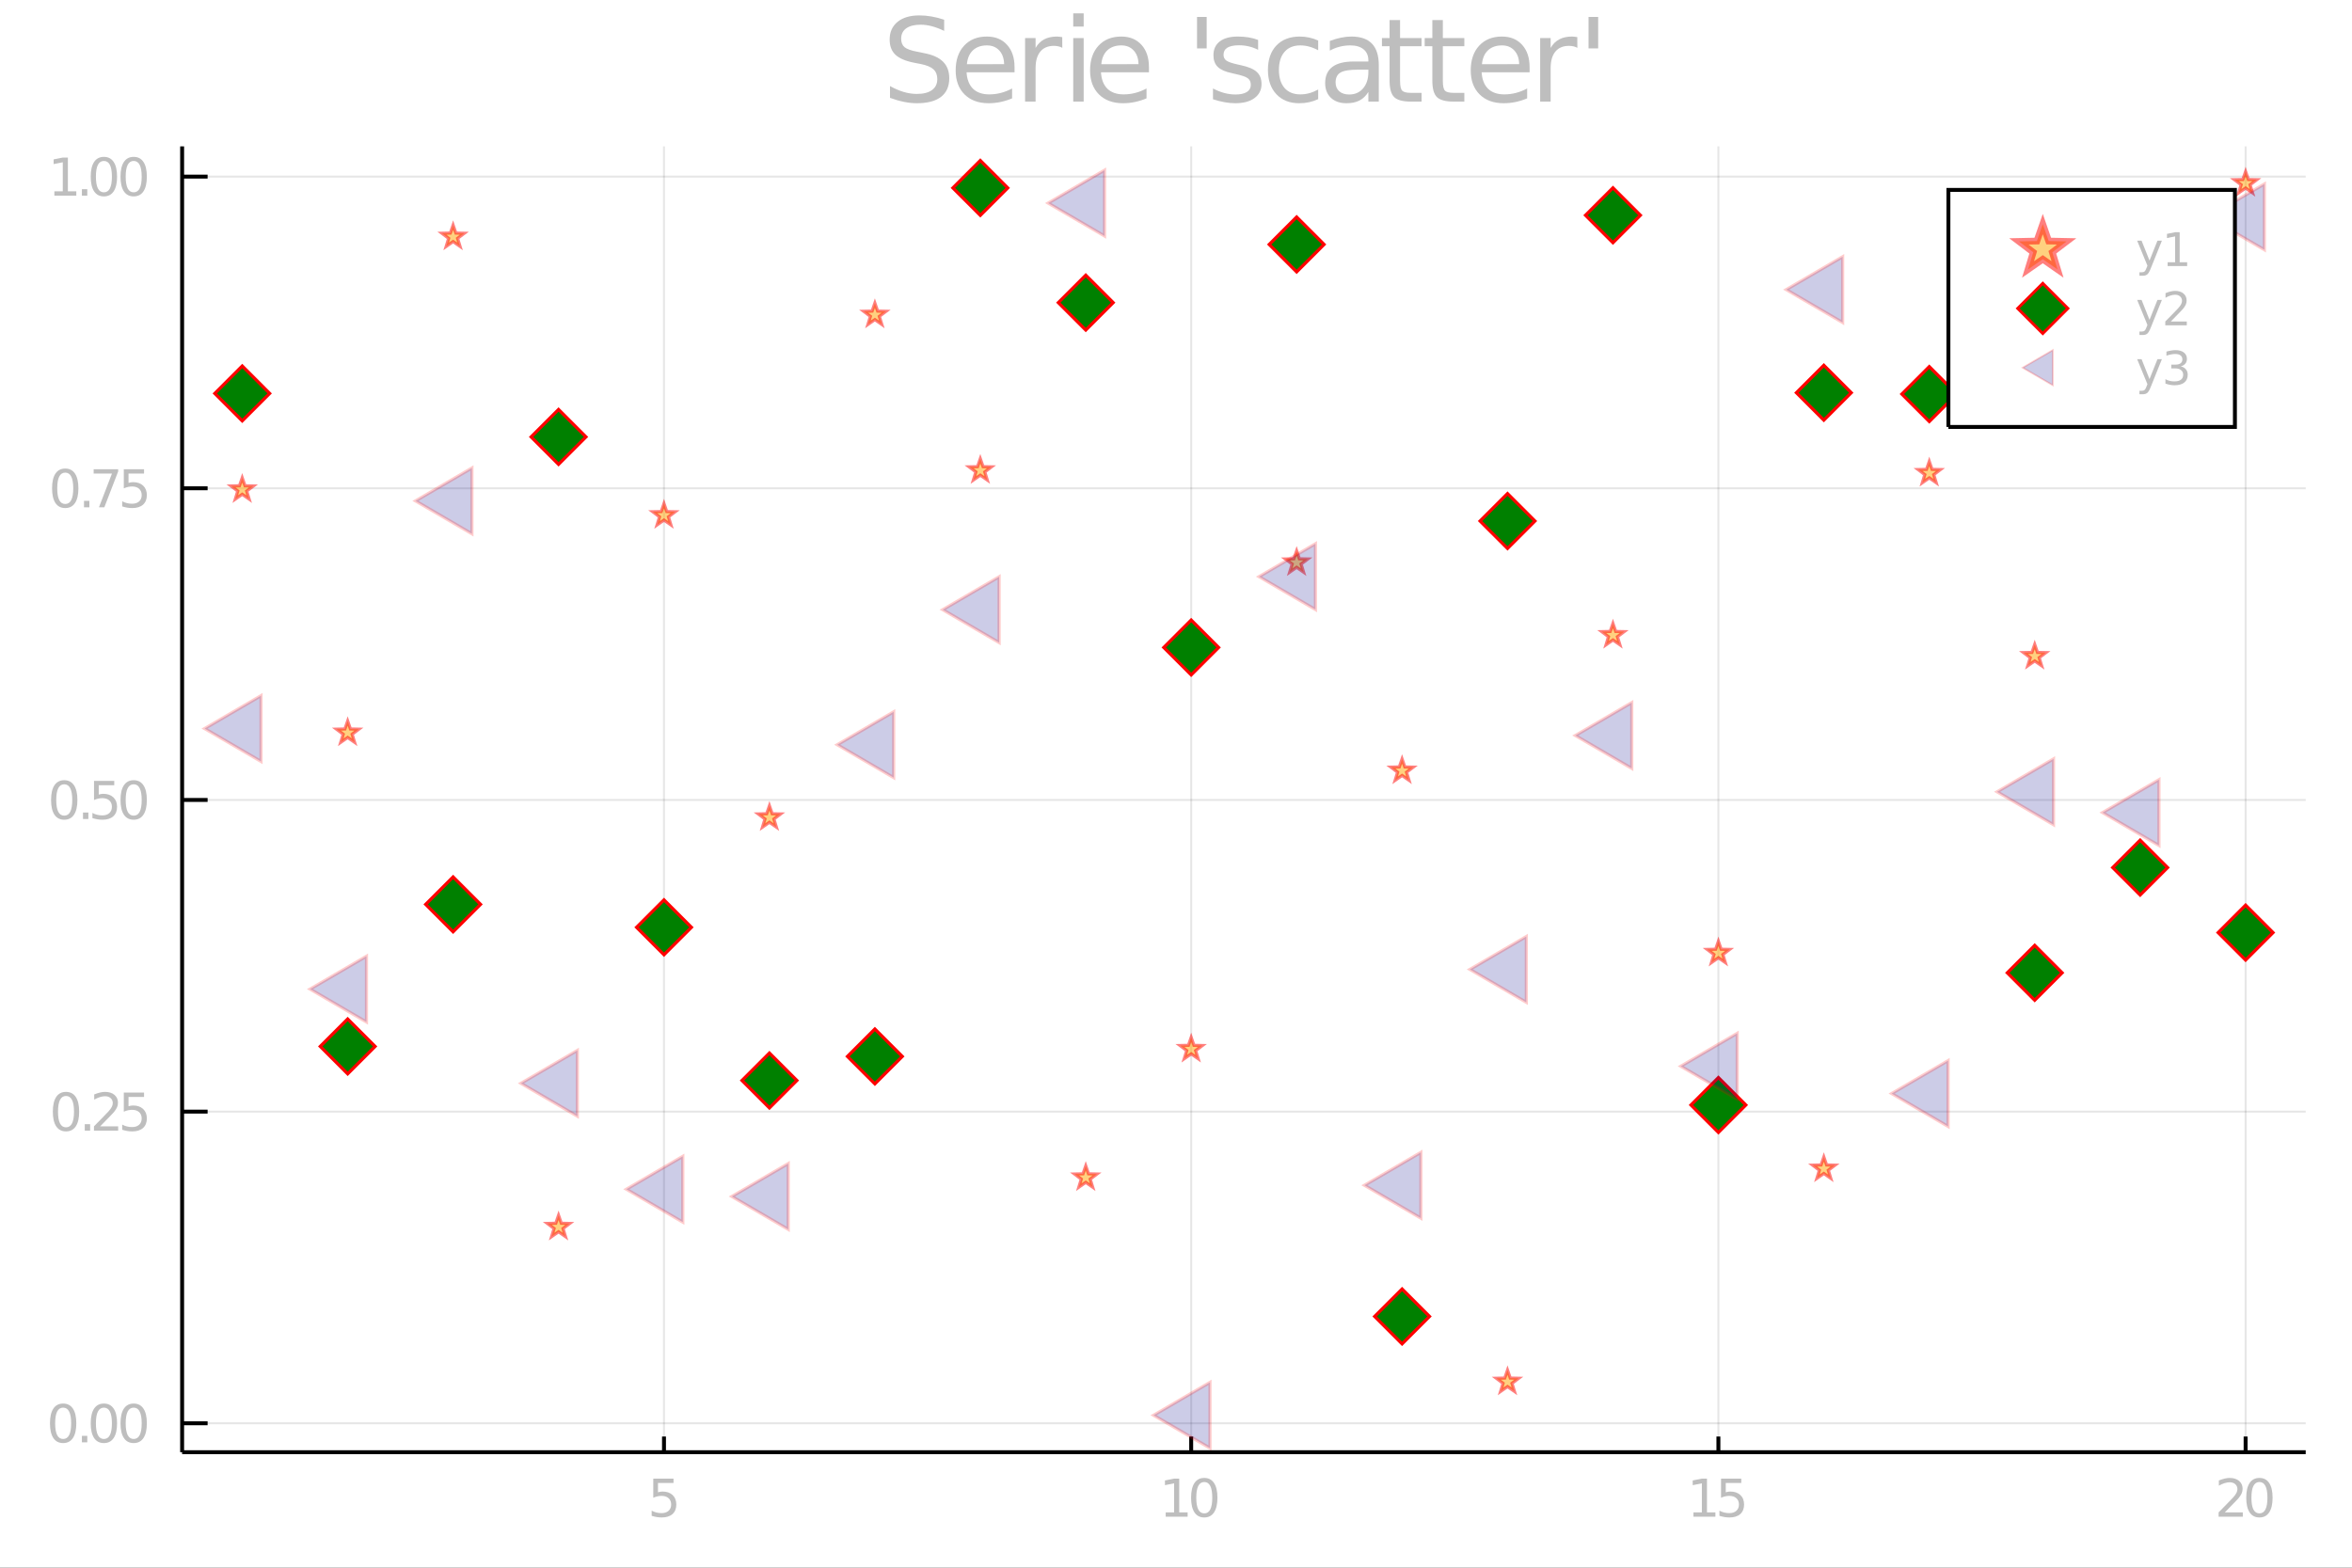 <?xml version="1.0" encoding="utf-8"?>
<svg xmlns="http://www.w3.org/2000/svg" xmlns:xlink="http://www.w3.org/1999/xlink" width="600" height="400" viewBox="0 0 2400 1600">
<rect x="0" y="0" width="2400" height="1600" fill="#333333" stroke="none"/>
<defs>
  <clipPath id="clip900">
    <rect x="0" y="0" width="2400" height="1600"/>
  </clipPath>
</defs>
<path clip-path="url(#clip900)" d="
M0 1600 L2400 1600 L2400 0 L0 0  Z
  " fill="#ffffff" fill-rule="evenodd" fill-opacity="1"/>
<defs>
  <clipPath id="clip901">
    <rect x="480" y="0" width="1681" height="1600"/>
  </clipPath>
</defs>
<path clip-path="url(#clip900)" d="
M185.846 1482.13 L2352.76 1482.13 L2352.76 149.392 L185.846 149.392  Z
  " fill="#ffffff" fill-rule="evenodd" fill-opacity="1"/>
<defs>
  <clipPath id="clip902">
    <rect x="185" y="149" width="2168" height="1334"/>
  </clipPath>
</defs>
<polyline clip-path="url(#clip902)" style="stroke:#000000; stroke-width:2; stroke-opacity:0.1; fill:none" points="
  677.543,1482.13 677.543,149.392 
  "/>
<polyline clip-path="url(#clip902)" style="stroke:#000000; stroke-width:2; stroke-opacity:0.1; fill:none" points="
  1215.5,1482.13 1215.5,149.392 
  "/>
<polyline clip-path="url(#clip902)" style="stroke:#000000; stroke-width:2; stroke-opacity:0.1; fill:none" points="
  1753.47,1482.13 1753.47,149.392 
  "/>
<polyline clip-path="url(#clip902)" style="stroke:#000000; stroke-width:2; stroke-opacity:0.1; fill:none" points="
  2291.43,1482.13 2291.43,149.392 
  "/>
<polyline clip-path="url(#clip900)" style="stroke:#000000; stroke-width:4; stroke-opacity:1; fill:none" points="
  185.846,1482.13 2352.76,1482.13 
  "/>
<polyline clip-path="url(#clip900)" style="stroke:#000000; stroke-width:4; stroke-opacity:1; fill:none" points="
  677.543,1482.13 677.543,1466.14 
  "/>
<polyline clip-path="url(#clip900)" style="stroke:#000000; stroke-width:4; stroke-opacity:1; fill:none" points="
  1215.5,1482.13 1215.5,1466.14 
  "/>
<polyline clip-path="url(#clip900)" style="stroke:#000000; stroke-width:4; stroke-opacity:1; fill:none" points="
  1753.47,1482.13 1753.47,1466.14 
  "/>
<polyline clip-path="url(#clip900)" style="stroke:#000000; stroke-width:4; stroke-opacity:1; fill:none" points="
  2291.43,1482.13 2291.43,1466.14 
  "/>
<path clip-path="url(#clip900)" d="M 0 0 M666.605 1509.1 L687.256 1509.1 L687.256 1513.53 L671.423 1513.53 L671.423 1523.06 Q672.569 1522.67 673.715 1522.49 Q674.861 1522.28 676.006 1522.28 Q682.517 1522.28 686.319 1525.85 Q690.121 1529.42 690.121 1535.51 Q690.121 1541.79 686.215 1545.28 Q682.308 1548.74 675.199 1548.74 Q672.751 1548.74 670.199 1548.32 Q667.673 1547.91 664.965 1547.07 L664.965 1541.79 Q667.309 1543.06 669.809 1543.69 Q672.309 1544.31 675.095 1544.31 Q679.6 1544.31 682.23 1541.94 Q684.861 1539.57 684.861 1535.51 Q684.861 1531.45 682.23 1529.08 Q679.6 1526.71 675.095 1526.71 Q672.986 1526.71 670.876 1527.18 Q668.793 1527.65 666.605 1528.64 L666.605 1509.1 Z" fill="#bebebe" fill-rule="evenodd" fill-opacity="1" /><path clip-path="url(#clip900)" d="M 0 0 M1189.49 1543.56 L1198.08 1543.56 L1198.08 1513.9 L1188.73 1515.77 L1188.73 1510.98 L1198.03 1509.1 L1203.29 1509.1 L1203.29 1543.56 L1211.88 1543.56 L1211.88 1547.98 L1189.49 1547.98 L1189.49 1543.56 Z" fill="#bebebe" fill-rule="evenodd" fill-opacity="1" /><path clip-path="url(#clip900)" d="M 0 0 M1228.84 1512.57 Q1224.78 1512.57 1222.72 1516.58 Q1220.69 1520.56 1220.69 1528.58 Q1220.69 1536.58 1222.72 1540.59 Q1224.78 1544.57 1228.84 1544.57 Q1232.93 1544.57 1234.96 1540.59 Q1237.01 1536.58 1237.01 1528.58 Q1237.01 1520.56 1234.96 1516.58 Q1232.93 1512.57 1228.84 1512.57 M1228.84 1508.4 Q1235.37 1508.4 1238.81 1513.58 Q1242.28 1518.74 1242.28 1528.58 Q1242.28 1538.4 1238.81 1543.58 Q1235.37 1548.74 1228.84 1548.74 Q1222.3 1548.74 1218.84 1543.58 Q1215.4 1538.4 1215.4 1528.58 Q1215.4 1518.74 1218.84 1513.58 Q1222.3 1508.4 1228.84 1508.4 Z" fill="#bebebe" fill-rule="evenodd" fill-opacity="1" /><path clip-path="url(#clip900)" d="M 0 0 M1728.01 1543.56 L1736.6 1543.56 L1736.6 1513.9 L1727.26 1515.77 L1727.26 1510.98 L1736.55 1509.1 L1741.81 1509.1 L1741.81 1543.56 L1750.41 1543.56 L1750.41 1547.98 L1728.01 1547.98 L1728.01 1543.56 Z" fill="#bebebe" fill-rule="evenodd" fill-opacity="1" /><path clip-path="url(#clip900)" d="M 0 0 M1756.16 1509.1 L1776.81 1509.1 L1776.81 1513.53 L1760.98 1513.53 L1760.98 1523.06 Q1762.13 1522.67 1763.27 1522.49 Q1764.42 1522.28 1765.56 1522.28 Q1772.07 1522.28 1775.88 1525.85 Q1779.68 1529.42 1779.68 1535.51 Q1779.68 1541.79 1775.77 1545.28 Q1771.86 1548.74 1764.76 1548.74 Q1762.31 1548.74 1759.76 1548.32 Q1757.23 1547.91 1754.52 1547.07 L1754.52 1541.79 Q1756.86 1543.06 1759.36 1543.69 Q1761.86 1544.31 1764.65 1544.31 Q1769.16 1544.31 1771.79 1541.94 Q1774.42 1539.57 1774.42 1535.51 Q1774.42 1531.45 1771.79 1529.08 Q1769.16 1526.71 1764.65 1526.71 Q1762.54 1526.71 1760.43 1527.18 Q1758.35 1527.65 1756.16 1528.64 L1756.16 1509.1 Z" fill="#bebebe" fill-rule="evenodd" fill-opacity="1" /><path clip-path="url(#clip900)" d="M 0 0 M2270.22 1543.56 L2288.58 1543.56 L2288.58 1547.98 L2263.89 1547.98 L2263.89 1543.56 Q2266.88 1540.46 2272.04 1535.25 Q2277.22 1530.02 2278.55 1528.5 Q2281.08 1525.67 2282.07 1523.71 Q2283.08 1521.73 2283.08 1519.83 Q2283.08 1516.73 2280.89 1514.78 Q2278.73 1512.83 2275.24 1512.83 Q2272.77 1512.83 2270.01 1513.69 Q2267.27 1514.55 2264.15 1516.29 L2264.15 1510.98 Q2267.33 1509.7 2270.09 1509.05 Q2272.85 1508.4 2275.14 1508.4 Q2281.18 1508.4 2284.77 1511.42 Q2288.37 1514.44 2288.37 1519.49 Q2288.37 1521.89 2287.46 1524.05 Q2286.57 1526.19 2284.2 1529.1 Q2283.55 1529.86 2280.06 1533.48 Q2276.57 1537.07 2270.22 1543.56 Z" fill="#bebebe" fill-rule="evenodd" fill-opacity="1" /><path clip-path="url(#clip900)" d="M 0 0 M2305.53 1512.57 Q2301.47 1512.57 2299.41 1516.58 Q2297.38 1520.56 2297.38 1528.58 Q2297.38 1536.58 2299.41 1540.59 Q2301.47 1544.57 2305.53 1544.57 Q2309.62 1544.57 2311.65 1540.59 Q2313.71 1536.58 2313.71 1528.58 Q2313.71 1520.56 2311.65 1516.58 Q2309.62 1512.57 2305.53 1512.57 M2305.53 1508.4 Q2312.07 1508.4 2315.5 1513.58 Q2318.97 1518.74 2318.97 1528.58 Q2318.97 1538.4 2315.5 1543.58 Q2312.07 1548.74 2305.53 1548.74 Q2298.99 1548.74 2295.53 1543.58 Q2292.09 1538.4 2292.09 1528.58 Q2292.09 1518.74 2295.53 1513.58 Q2298.99 1508.4 2305.53 1508.4 Z" fill="#bebebe" fill-rule="evenodd" fill-opacity="1" /><polyline clip-path="url(#clip902)" style="stroke:#000000; stroke-width:2; stroke-opacity:0.1; fill:none" points="
  185.846,1452.62 2352.76,1452.62 
  "/>
<polyline clip-path="url(#clip902)" style="stroke:#000000; stroke-width:2; stroke-opacity:0.1; fill:none" points="
  185.846,1134.53 2352.76,1134.53 
  "/>
<polyline clip-path="url(#clip902)" style="stroke:#000000; stroke-width:2; stroke-opacity:0.1; fill:none" points="
  185.846,816.438 2352.76,816.438 
  "/>
<polyline clip-path="url(#clip902)" style="stroke:#000000; stroke-width:2; stroke-opacity:0.1; fill:none" points="
  185.846,498.344 2352.76,498.344 
  "/>
<polyline clip-path="url(#clip902)" style="stroke:#000000; stroke-width:2; stroke-opacity:0.1; fill:none" points="
  185.846,180.25 2352.76,180.25 
  "/>
<polyline clip-path="url(#clip900)" style="stroke:#000000; stroke-width:4; stroke-opacity:1; fill:none" points="
  185.846,1482.13 185.846,149.392 
  "/>
<polyline clip-path="url(#clip900)" style="stroke:#000000; stroke-width:4; stroke-opacity:1; fill:none" points="
  185.846,1452.62 211.849,1452.62 
  "/>
<polyline clip-path="url(#clip900)" style="stroke:#000000; stroke-width:4; stroke-opacity:1; fill:none" points="
  185.846,1134.53 211.849,1134.53 
  "/>
<polyline clip-path="url(#clip900)" style="stroke:#000000; stroke-width:4; stroke-opacity:1; fill:none" points="
  185.846,816.438 211.849,816.438 
  "/>
<polyline clip-path="url(#clip900)" style="stroke:#000000; stroke-width:4; stroke-opacity:1; fill:none" points="
  185.846,498.344 211.849,498.344 
  "/>
<polyline clip-path="url(#clip900)" style="stroke:#000000; stroke-width:4; stroke-opacity:1; fill:none" points="
  185.846,180.25 211.849,180.25 
  "/>
<path clip-path="url(#clip900)" d="M 0 0 M64.43 1436.65 Q60.367 1436.65 58.31 1440.66 Q56.279 1444.64 56.279 1452.66 Q56.279 1460.66 58.31 1464.67 Q60.367 1468.65 64.43 1468.65 Q68.518 1468.65 70.549 1464.67 Q72.607 1460.66 72.607 1452.66 Q72.607 1444.64 70.549 1440.66 Q68.518 1436.65 64.43 1436.65 M64.43 1432.48 Q70.966 1432.48 74.403 1437.66 Q77.867 1442.82 77.867 1452.66 Q77.867 1462.48 74.403 1467.66 Q70.966 1472.82 64.43 1472.82 Q57.893 1472.82 54.43 1467.66 Q50.992 1462.48 50.992 1452.66 Q50.992 1442.82 54.43 1437.66 Q57.893 1432.48 64.43 1432.48 Z" fill="#bebebe" fill-rule="evenodd" fill-opacity="1" /><path clip-path="url(#clip900)" d="M 0 0 M83.57 1465.45 L89.065 1465.45 L89.065 1472.06 L83.57 1472.06 L83.57 1465.45 Z" fill="#bebebe" fill-rule="evenodd" fill-opacity="1" /><path clip-path="url(#clip900)" d="M 0 0 M106.018 1436.65 Q101.955 1436.65 99.898 1440.66 Q97.867 1444.64 97.867 1452.66 Q97.867 1460.66 99.898 1464.67 Q101.955 1468.65 106.018 1468.65 Q110.106 1468.65 112.138 1464.67 Q114.195 1460.66 114.195 1452.66 Q114.195 1444.64 112.138 1440.66 Q110.106 1436.65 106.018 1436.65 M106.018 1432.48 Q112.554 1432.48 115.992 1437.66 Q119.455 1442.82 119.455 1452.66 Q119.455 1462.48 115.992 1467.66 Q112.554 1472.82 106.018 1472.82 Q99.481 1472.82 96.018 1467.66 Q92.58 1462.48 92.58 1452.66 Q92.58 1442.82 96.018 1437.66 Q99.481 1432.48 106.018 1432.48 Z" fill="#bebebe" fill-rule="evenodd" fill-opacity="1" /><path clip-path="url(#clip900)" d="M 0 0 M136.408 1436.65 Q132.346 1436.65 130.289 1440.66 Q128.257 1444.64 128.257 1452.66 Q128.257 1460.66 130.289 1464.67 Q132.346 1468.65 136.408 1468.65 Q140.497 1468.65 142.528 1464.67 Q144.585 1460.66 144.585 1452.66 Q144.585 1444.64 142.528 1440.66 Q140.497 1436.65 136.408 1436.65 M136.408 1432.48 Q142.945 1432.48 146.382 1437.66 Q149.846 1442.82 149.846 1452.66 Q149.846 1462.48 146.382 1467.66 Q142.945 1472.82 136.408 1472.82 Q129.872 1472.82 126.408 1467.66 Q122.971 1462.48 122.971 1452.66 Q122.971 1442.82 126.408 1437.66 Q129.872 1432.48 136.408 1432.48 Z" fill="#bebebe" fill-rule="evenodd" fill-opacity="1" /><path clip-path="url(#clip900)" d="M 0 0 M67.346 1118.55 Q63.284 1118.55 61.226 1122.56 Q59.195 1126.55 59.195 1134.57 Q59.195 1142.56 61.226 1146.58 Q63.284 1150.56 67.346 1150.56 Q71.435 1150.56 73.466 1146.58 Q75.523 1142.56 75.523 1134.57 Q75.523 1126.55 73.466 1122.56 Q71.435 1118.55 67.346 1118.55 M67.346 1114.39 Q73.883 1114.39 77.32 1119.57 Q80.784 1124.73 80.784 1134.57 Q80.784 1144.39 77.32 1149.57 Q73.883 1154.73 67.346 1154.73 Q60.81 1154.73 57.346 1149.57 Q53.909 1144.39 53.909 1134.57 Q53.909 1124.73 57.346 1119.57 Q60.81 1114.39 67.346 1114.39 Z" fill="#bebebe" fill-rule="evenodd" fill-opacity="1" /><path clip-path="url(#clip900)" d="M 0 0 M86.487 1147.36 L91.981 1147.36 L91.981 1153.97 L86.487 1153.97 L86.487 1147.36 Z" fill="#bebebe" fill-rule="evenodd" fill-opacity="1" /><path clip-path="url(#clip900)" d="M 0 0 M102.216 1149.54 L120.575 1149.54 L120.575 1153.97 L95.888 1153.97 L95.888 1149.54 Q98.882 1146.45 104.039 1141.24 Q109.221 1136 110.549 1134.49 Q113.075 1131.65 114.065 1129.7 Q115.08 1127.72 115.08 1125.82 Q115.08 1122.72 112.893 1120.77 Q110.731 1118.82 107.242 1118.82 Q104.768 1118.82 102.007 1119.67 Q99.273 1120.53 96.148 1122.28 L96.148 1116.97 Q99.325 1115.69 102.086 1115.04 Q104.846 1114.39 107.138 1114.39 Q113.179 1114.39 116.773 1117.41 Q120.367 1120.43 120.367 1125.48 Q120.367 1127.88 119.455 1130.04 Q118.57 1132.17 116.2 1135.09 Q115.549 1135.85 112.06 1139.47 Q108.57 1143.06 102.216 1149.54 Z" fill="#bebebe" fill-rule="evenodd" fill-opacity="1" /><path clip-path="url(#clip900)" d="M 0 0 M126.33 1115.09 L146.981 1115.09 L146.981 1119.52 L131.148 1119.52 L131.148 1129.05 Q132.294 1128.66 133.44 1128.48 Q134.585 1128.27 135.731 1128.27 Q142.242 1128.27 146.044 1131.84 Q149.846 1135.4 149.846 1141.5 Q149.846 1147.77 145.94 1151.26 Q142.033 1154.73 134.924 1154.73 Q132.476 1154.73 129.924 1154.31 Q127.398 1153.89 124.69 1153.06 L124.69 1147.77 Q127.033 1149.05 129.533 1149.67 Q132.033 1150.3 134.82 1150.3 Q139.325 1150.3 141.955 1147.93 Q144.585 1145.56 144.585 1141.5 Q144.585 1137.43 141.955 1135.06 Q139.325 1132.7 134.82 1132.7 Q132.71 1132.7 130.601 1133.16 Q128.518 1133.63 126.33 1134.62 L126.33 1115.09 Z" fill="#bebebe" fill-rule="evenodd" fill-opacity="1" /><path clip-path="url(#clip900)" d="M 0 0 M65.549 800.461 Q61.487 800.461 59.43 804.471 Q57.398 808.456 57.398 816.477 Q57.398 824.471 59.43 828.482 Q61.487 832.466 65.549 832.466 Q69.638 832.466 71.669 828.482 Q73.726 824.471 73.726 816.477 Q73.726 808.456 71.669 804.471 Q69.638 800.461 65.549 800.461 M65.549 796.294 Q72.086 796.294 75.523 801.477 Q78.987 806.633 78.987 816.477 Q78.987 826.294 75.523 831.477 Q72.086 836.633 65.549 836.633 Q59.013 836.633 55.549 831.477 Q52.112 826.294 52.112 816.477 Q52.112 806.633 55.549 801.477 Q59.013 796.294 65.549 796.294 Z" fill="#bebebe" fill-rule="evenodd" fill-opacity="1" /><path clip-path="url(#clip900)" d="M 0 0 M84.69 829.263 L90.185 829.263 L90.185 835.878 L84.69 835.878 L84.69 829.263 Z" fill="#bebebe" fill-rule="evenodd" fill-opacity="1" /><path clip-path="url(#clip900)" d="M 0 0 M95.94 796.998 L116.591 796.998 L116.591 801.425 L100.757 801.425 L100.757 810.956 Q101.903 810.565 103.049 810.383 Q104.195 810.175 105.341 810.175 Q111.851 810.175 115.653 813.742 Q119.455 817.31 119.455 823.404 Q119.455 829.68 115.549 833.169 Q111.643 836.633 104.534 836.633 Q102.086 836.633 99.534 836.216 Q97.007 835.799 94.299 834.966 L94.299 829.68 Q96.643 830.956 99.143 831.581 Q101.643 832.206 104.429 832.206 Q108.935 832.206 111.565 829.836 Q114.195 827.466 114.195 823.404 Q114.195 819.341 111.565 816.971 Q108.935 814.602 104.429 814.602 Q102.32 814.602 100.211 815.07 Q98.127 815.539 95.94 816.529 L95.94 796.998 Z" fill="#bebebe" fill-rule="evenodd" fill-opacity="1" /><path clip-path="url(#clip900)" d="M 0 0 M136.408 800.461 Q132.346 800.461 130.289 804.471 Q128.257 808.456 128.257 816.477 Q128.257 824.471 130.289 828.482 Q132.346 832.466 136.408 832.466 Q140.497 832.466 142.528 828.482 Q144.585 824.471 144.585 816.477 Q144.585 808.456 142.528 804.471 Q140.497 800.461 136.408 800.461 M136.408 796.294 Q142.945 796.294 146.382 801.477 Q149.846 806.633 149.846 816.477 Q149.846 826.294 146.382 831.477 Q142.945 836.633 136.408 836.633 Q129.872 836.633 126.408 831.477 Q122.971 826.294 122.971 816.477 Q122.971 806.633 126.408 801.477 Q129.872 796.294 136.408 796.294 Z" fill="#bebebe" fill-rule="evenodd" fill-opacity="1" /><path clip-path="url(#clip900)" d="M 0 0 M66.565 482.368 Q62.502 482.368 60.445 486.378 Q58.414 490.362 58.414 498.383 Q58.414 506.378 60.445 510.388 Q62.502 514.373 66.565 514.373 Q70.653 514.373 72.685 510.388 Q74.742 506.378 74.742 498.383 Q74.742 490.362 72.685 486.378 Q70.653 482.368 66.565 482.368 M66.565 478.201 Q73.101 478.201 76.539 483.383 Q80.002 488.539 80.002 498.383 Q80.002 508.201 76.539 513.383 Q73.101 518.539 66.565 518.539 Q60.029 518.539 56.565 513.383 Q53.127 508.201 53.127 498.383 Q53.127 488.539 56.565 483.383 Q60.029 478.201 66.565 478.201 Z" fill="#bebebe" fill-rule="evenodd" fill-opacity="1" /><path clip-path="url(#clip900)" d="M 0 0 M85.706 511.169 L91.2 511.169 L91.2 517.784 L85.706 517.784 L85.706 511.169 Z" fill="#bebebe" fill-rule="evenodd" fill-opacity="1" /><path clip-path="url(#clip900)" d="M 0 0 M95.575 478.904 L120.575 478.904 L120.575 481.144 L106.461 517.784 L100.966 517.784 L114.247 483.331 L95.575 483.331 L95.575 478.904 Z" fill="#bebebe" fill-rule="evenodd" fill-opacity="1" /><path clip-path="url(#clip900)" d="M 0 0 M126.33 478.904 L146.981 478.904 L146.981 483.331 L131.148 483.331 L131.148 492.862 Q132.294 492.472 133.44 492.289 Q134.585 492.081 135.731 492.081 Q142.242 492.081 146.044 495.649 Q149.846 499.216 149.846 505.31 Q149.846 511.586 145.94 515.076 Q142.033 518.539 134.924 518.539 Q132.476 518.539 129.924 518.123 Q127.398 517.706 124.69 516.873 L124.69 511.586 Q127.033 512.862 129.533 513.487 Q132.033 514.112 134.82 514.112 Q139.325 514.112 141.955 511.742 Q144.585 509.373 144.585 505.31 Q144.585 501.248 141.955 498.878 Q139.325 496.508 134.82 496.508 Q132.71 496.508 130.601 496.977 Q128.518 497.446 126.33 498.435 L126.33 478.904 Z" fill="#bebebe" fill-rule="evenodd" fill-opacity="1" /><path clip-path="url(#clip900)" d="M 0 0 M55.471 195.263 L64.065 195.263 L64.065 165.602 L54.716 167.477 L54.716 162.685 L64.013 160.81 L69.273 160.81 L69.273 195.263 L77.867 195.263 L77.867 199.69 L55.471 199.69 L55.471 195.263 Z" fill="#bebebe" fill-rule="evenodd" fill-opacity="1" /><path clip-path="url(#clip900)" d="M 0 0 M83.57 193.076 L89.065 193.076 L89.065 199.69 L83.57 199.69 L83.57 193.076 Z" fill="#bebebe" fill-rule="evenodd" fill-opacity="1" /><path clip-path="url(#clip900)" d="M 0 0 M106.018 164.274 Q101.955 164.274 99.898 168.284 Q97.867 172.269 97.867 180.29 Q97.867 188.284 99.898 192.295 Q101.955 196.279 106.018 196.279 Q110.106 196.279 112.138 192.295 Q114.195 188.284 114.195 180.29 Q114.195 172.269 112.138 168.284 Q110.106 164.274 106.018 164.274 M106.018 160.107 Q112.554 160.107 115.992 165.29 Q119.455 170.446 119.455 180.29 Q119.455 190.107 115.992 195.289 Q112.554 200.446 106.018 200.446 Q99.481 200.446 96.018 195.289 Q92.58 190.107 92.58 180.29 Q92.58 170.446 96.018 165.29 Q99.481 160.107 106.018 160.107 Z" fill="#bebebe" fill-rule="evenodd" fill-opacity="1" /><path clip-path="url(#clip900)" d="M 0 0 M136.408 164.274 Q132.346 164.274 130.289 168.284 Q128.257 172.269 128.257 180.29 Q128.257 188.284 130.289 192.295 Q132.346 196.279 136.408 196.279 Q140.497 196.279 142.528 192.295 Q144.585 188.284 144.585 180.29 Q144.585 172.269 142.528 168.284 Q140.497 164.274 136.408 164.274 M136.408 160.107 Q142.945 160.107 146.382 165.29 Q149.846 170.446 149.846 180.29 Q149.846 190.107 146.382 195.289 Q142.945 200.446 136.408 200.446 Q129.872 200.446 126.408 195.289 Q122.971 190.107 122.971 180.29 Q122.971 170.446 126.408 165.29 Q129.872 160.107 136.408 160.107 Z" fill="#bebebe" fill-rule="evenodd" fill-opacity="1" /><path clip-path="url(#clip900)" d="M 0 0 M963.429 20.116 L963.429 31.516 Q956.774 28.333 950.871 26.771 Q944.968 25.208 939.47 25.208 Q929.922 25.208 924.714 28.912 Q919.563 32.616 919.563 39.444 Q919.563 45.173 922.977 48.125 Q926.45 51.018 936.056 52.812 L943.116 54.259 Q956.195 56.747 962.387 63.055 Q968.637 69.305 968.637 79.838 Q968.637 92.395 960.188 98.877 Q951.797 105.358 935.535 105.358 Q929.401 105.358 922.457 103.969 Q915.57 102.58 908.163 99.861 L908.163 87.824 Q915.281 91.817 922.109 93.842 Q928.938 95.868 935.535 95.868 Q945.547 95.868 950.987 91.932 Q956.426 87.997 956.426 80.706 Q956.426 74.34 952.491 70.752 Q948.614 67.164 939.702 65.37 L932.584 63.981 Q919.505 61.377 913.66 55.822 Q907.816 50.266 907.816 40.37 Q907.816 28.912 915.859 22.315 Q923.961 15.717 938.139 15.717 Q944.216 15.717 950.524 16.817 Q956.831 17.917 963.429 20.116 Z" fill="#bebebe" fill-rule="evenodd" fill-opacity="1" /><path clip-path="url(#clip900)" d="M 0 0 M1035.25 68.611 L1035.25 73.819 L986.287 73.819 Q986.982 84.814 992.884 90.601 Q998.845 96.331 1009.44 96.331 Q1015.57 96.331 1021.3 94.826 Q1027.09 93.321 1032.76 90.312 L1032.76 100.381 Q1027.03 102.812 1021.01 104.085 Q1014.99 105.358 1008.8 105.358 Q993.29 105.358 984.204 96.331 Q975.176 87.303 975.176 71.909 Q975.176 55.995 983.741 46.678 Q992.364 37.303 1006.95 37.303 Q1020.03 37.303 1027.61 45.752 Q1035.25 54.143 1035.25 68.611 M1024.6 65.486 Q1024.48 56.747 1019.68 51.539 Q1014.93 46.331 1007.06 46.331 Q998.151 46.331 992.769 51.365 Q987.445 56.4 986.635 65.544 L1024.6 65.486 Z" fill="#bebebe" fill-rule="evenodd" fill-opacity="1" /><path clip-path="url(#clip900)" d="M 0 0 M1083.97 48.819 Q1082.18 47.778 1080.04 47.315 Q1077.95 46.794 1075.41 46.794 Q1066.38 46.794 1061.52 52.697 Q1056.72 58.541 1056.72 69.537 L1056.72 103.68 L1046.01 103.68 L1046.01 38.865 L1056.72 38.865 L1056.72 48.935 Q1060.07 43.032 1065.45 40.197 Q1070.84 37.303 1078.53 37.303 Q1079.63 37.303 1080.96 37.477 Q1082.29 37.592 1083.91 37.882 L1083.97 48.819 Z" fill="#bebebe" fill-rule="evenodd" fill-opacity="1" /><path clip-path="url(#clip900)" d="M 0 0 M1095.14 38.865 L1105.79 38.865 L1105.79 103.68 L1095.14 103.68 L1095.14 38.865 M1095.14 13.634 L1105.79 13.634 L1105.79 27.118 L1095.14 27.118 L1095.14 13.634 Z" fill="#bebebe" fill-rule="evenodd" fill-opacity="1" /><path clip-path="url(#clip900)" d="M 0 0 M1172.4 68.611 L1172.4 73.819 L1123.44 73.819 Q1124.13 84.814 1130.04 90.601 Q1136 96.331 1146.59 96.331 Q1152.72 96.331 1158.45 94.826 Q1164.24 93.321 1169.91 90.312 L1169.91 100.381 Q1164.18 102.812 1158.16 104.085 Q1152.14 105.358 1145.95 105.358 Q1130.44 105.358 1121.36 96.331 Q1112.33 87.303 1112.33 71.909 Q1112.33 55.995 1120.89 46.678 Q1129.52 37.303 1144.1 37.303 Q1157.18 37.303 1164.76 45.752 Q1172.4 54.143 1172.4 68.611 M1161.75 65.486 Q1161.63 56.747 1156.83 51.539 Q1152.09 46.331 1144.21 46.331 Q1135.3 46.331 1129.92 51.365 Q1124.6 56.4 1123.79 65.544 L1161.75 65.486 Z" fill="#bebebe" fill-rule="evenodd" fill-opacity="1" /><path clip-path="url(#clip900)" d="M 0 0 M1231.31 17.28 L1231.31 49.398 L1221.47 49.398 L1221.47 17.28 L1231.31 17.28 Z" fill="#bebebe" fill-rule="evenodd" fill-opacity="1" /><path clip-path="url(#clip900)" d="M 0 0 M1283.8 40.775 L1283.8 50.845 Q1279.28 48.53 1274.42 47.372 Q1269.56 46.215 1264.35 46.215 Q1256.42 46.215 1252.43 48.646 Q1248.5 51.076 1248.5 55.937 Q1248.5 59.641 1251.33 61.782 Q1254.17 63.865 1262.73 65.775 L1266.38 66.585 Q1277.72 69.016 1282.47 73.472 Q1287.27 77.87 1287.27 85.798 Q1287.27 94.826 1280.09 100.092 Q1272.98 105.358 1260.48 105.358 Q1255.27 105.358 1249.6 104.317 Q1243.98 103.333 1237.73 101.307 L1237.73 90.312 Q1243.64 93.379 1249.36 94.942 Q1255.09 96.446 1260.71 96.446 Q1268.23 96.446 1272.28 93.9 Q1276.33 91.296 1276.33 86.608 Q1276.33 82.268 1273.38 79.953 Q1270.49 77.638 1260.59 75.497 L1256.89 74.629 Q1246.99 72.546 1242.59 68.263 Q1238.2 63.923 1238.2 56.4 Q1238.2 47.257 1244.68 42.28 Q1251.16 37.303 1263.08 37.303 Q1268.98 37.303 1274.19 38.171 Q1279.4 39.039 1283.8 40.775 Z" fill="#bebebe" fill-rule="evenodd" fill-opacity="1" /><path clip-path="url(#clip900)" d="M 0 0 M1345.08 41.354 L1345.08 51.308 Q1340.57 48.819 1336 47.604 Q1331.48 46.331 1326.85 46.331 Q1316.49 46.331 1310.76 52.928 Q1305.04 59.467 1305.04 71.331 Q1305.04 83.194 1310.76 89.791 Q1316.49 96.331 1326.85 96.331 Q1331.48 96.331 1336 95.115 Q1340.57 93.842 1345.08 91.354 L1345.08 101.192 Q1340.63 103.275 1335.82 104.317 Q1331.08 105.358 1325.7 105.358 Q1311.05 105.358 1302.43 96.157 Q1293.81 86.956 1293.81 71.331 Q1293.81 55.474 1302.49 46.389 Q1311.23 37.303 1326.39 37.303 Q1331.31 37.303 1336 38.345 Q1340.68 39.328 1345.08 41.354 Z" fill="#bebebe" fill-rule="evenodd" fill-opacity="1" /><path clip-path="url(#clip900)" d="M 0 0 M1385.71 71.099 Q1372.8 71.099 1367.82 74.05 Q1362.85 77.002 1362.85 84.12 Q1362.85 89.791 1366.55 93.148 Q1370.31 96.446 1376.74 96.446 Q1385.59 96.446 1390.91 90.196 Q1396.3 83.888 1396.3 73.472 L1396.3 71.099 L1385.71 71.099 M1406.94 66.701 L1406.94 103.68 L1396.3 103.68 L1396.3 93.842 Q1392.65 99.745 1387.21 102.58 Q1381.77 105.358 1373.9 105.358 Q1363.95 105.358 1358.04 99.803 Q1352.2 94.189 1352.2 84.814 Q1352.2 73.877 1359.49 68.321 Q1366.84 62.766 1381.37 62.766 L1396.3 62.766 L1396.3 61.724 Q1396.3 54.375 1391.44 50.382 Q1386.63 46.331 1377.89 46.331 Q1372.34 46.331 1367.07 47.662 Q1361.81 48.993 1356.95 51.655 L1356.95 41.817 Q1362.79 39.56 1368.29 38.46 Q1373.79 37.303 1378.99 37.303 Q1393.06 37.303 1400 44.595 Q1406.94 51.886 1406.94 66.701 Z" fill="#bebebe" fill-rule="evenodd" fill-opacity="1" /><path clip-path="url(#clip900)" d="M 0 0 M1428.65 20.463 L1428.65 38.865 L1450.58 38.865 L1450.58 47.141 L1428.65 47.141 L1428.65 82.326 Q1428.65 90.254 1430.79 92.511 Q1432.99 94.768 1439.64 94.768 L1450.58 94.768 L1450.58 103.68 L1439.64 103.68 Q1427.32 103.68 1422.63 99.108 Q1417.94 94.479 1417.94 82.326 L1417.94 47.141 L1410.13 47.141 L1410.13 38.865 L1417.94 38.865 L1417.94 20.463 L1428.65 20.463 Z" fill="#bebebe" fill-rule="evenodd" fill-opacity="1" /><path clip-path="url(#clip900)" d="M 0 0 M1472.28 20.463 L1472.28 38.865 L1494.21 38.865 L1494.21 47.141 L1472.28 47.141 L1472.28 82.326 Q1472.28 90.254 1474.42 92.511 Q1476.62 94.768 1483.28 94.768 L1494.21 94.768 L1494.21 103.68 L1483.28 103.68 Q1470.95 103.68 1466.26 99.108 Q1461.57 94.479 1461.57 82.326 L1461.57 47.141 L1453.76 47.141 L1453.76 38.865 L1461.57 38.865 L1461.57 20.463 L1472.28 20.463 Z" fill="#bebebe" fill-rule="evenodd" fill-opacity="1" /><path clip-path="url(#clip900)" d="M 0 0 M1560.82 68.611 L1560.82 73.819 L1511.86 73.819 Q1512.56 84.814 1518.46 90.601 Q1524.42 96.331 1535.01 96.331 Q1541.15 96.331 1546.87 94.826 Q1552.66 93.321 1558.33 90.312 L1558.33 100.381 Q1552.6 102.812 1546.59 104.085 Q1540.57 105.358 1534.37 105.358 Q1518.87 105.358 1509.78 96.331 Q1500.75 87.303 1500.75 71.909 Q1500.75 55.995 1509.32 46.678 Q1517.94 37.303 1532.52 37.303 Q1545.6 37.303 1553.18 45.752 Q1560.82 54.143 1560.82 68.611 M1550.17 65.486 Q1550.06 56.747 1545.25 51.539 Q1540.51 46.331 1532.64 46.331 Q1523.73 46.331 1518.34 51.365 Q1513.02 56.4 1512.21 65.544 L1550.17 65.486 Z" fill="#bebebe" fill-rule="evenodd" fill-opacity="1" /><path clip-path="url(#clip900)" d="M 0 0 M1609.55 48.819 Q1607.75 47.778 1605.61 47.315 Q1603.53 46.794 1600.98 46.794 Q1591.96 46.794 1587.09 52.697 Q1582.29 58.541 1582.29 69.537 L1582.29 103.68 L1571.59 103.68 L1571.59 38.865 L1582.29 38.865 L1582.29 48.935 Q1585.65 43.032 1591.03 40.197 Q1596.41 37.303 1604.11 37.303 Q1605.21 37.303 1606.54 37.477 Q1607.87 37.592 1609.49 37.882 L1609.55 48.819 Z" fill="#bebebe" fill-rule="evenodd" fill-opacity="1" /><path clip-path="url(#clip900)" d="M 0 0 M1630.79 17.28 L1630.79 49.398 L1620.95 49.398 L1620.95 17.28 L1630.79 17.28 Z" fill="#bebebe" fill-rule="evenodd" fill-opacity="1" /><path clip-path="url(#clip902)" d="M247.173 487.679 L244.353 495.791 L235.761 495.971 L242.613 501.167 L240.117 509.387 L247.173 504.479 L254.229 509.387 L251.733 501.167 L258.585 495.971 L249.993 495.791 L247.173 487.679 Z" fill="#ffa500" fill-rule="evenodd" fill-opacity="0.5" stroke="#ff0000" stroke-opacity="0.5" stroke-width="3.2"/>
<path clip-path="url(#clip902)" d="M354.766 735.887 L351.946 743.999 L343.354 744.179 L350.206 749.375 L347.71 757.595 L354.766 752.687 L361.822 757.595 L359.326 749.375 L366.178 744.179 L357.586 743.999 L354.766 735.887 Z" fill="#ffa500" fill-rule="evenodd" fill-opacity="0.5" stroke="#ff0000" stroke-opacity="0.5" stroke-width="3.2"/>
<path clip-path="url(#clip902)" d="M462.358 229.763 L459.538 237.875 L450.946 238.055 L457.798 243.251 L455.302 251.471 L462.358 246.563 L469.414 251.471 L466.918 243.251 L473.77 238.055 L465.178 237.875 L462.358 229.763 Z" fill="#ffa500" fill-rule="evenodd" fill-opacity="0.5" stroke="#ff0000" stroke-opacity="0.5" stroke-width="3.2"/>
<path clip-path="url(#clip902)" d="M569.95 1240.36 L567.13 1248.47 L558.538 1248.65 L565.39 1253.85 L562.894 1262.07 L569.95 1257.16 L577.006 1262.07 L574.51 1253.85 L581.362 1248.65 L572.77 1248.47 L569.95 1240.36 Z" fill="#ffa500" fill-rule="evenodd" fill-opacity="0.5" stroke="#ff0000" stroke-opacity="0.5" stroke-width="3.2"/>
<path clip-path="url(#clip902)" d="M677.543 514.003 L674.723 522.115 L666.131 522.295 L672.983 527.491 L670.487 535.711 L677.543 530.803 L684.599 535.711 L682.103 527.491 L688.955 522.295 L680.363 522.115 L677.543 514.003 Z" fill="#ffa500" fill-rule="evenodd" fill-opacity="0.5" stroke="#ff0000" stroke-opacity="0.5" stroke-width="3.2"/>
<path clip-path="url(#clip902)" d="M785.135 822.415 L782.315 830.527 L773.723 830.707 L780.575 835.903 L778.079 844.123 L785.135 839.215 L792.191 844.123 L789.695 835.903 L796.547 830.707 L787.955 830.527 L785.135 822.415 Z" fill="#ffa500" fill-rule="evenodd" fill-opacity="0.5" stroke="#ff0000" stroke-opacity="0.5" stroke-width="3.2"/>
<path clip-path="url(#clip902)" d="M892.728 309.399 L889.908 317.511 L881.316 317.691 L888.168 322.887 L885.672 331.107 L892.728 326.199 L899.784 331.107 L897.288 322.887 L904.14 317.691 L895.548 317.511 L892.728 309.399 Z" fill="#ffa500" fill-rule="evenodd" fill-opacity="0.5" stroke="#ff0000" stroke-opacity="0.5" stroke-width="3.2"/>
<path clip-path="url(#clip902)" d="M1000.32 468.17 L997.5 476.282 L988.908 476.462 L995.76 481.658 L993.264 489.878 L1000.32 484.97 L1007.38 489.878 L1004.88 481.658 L1011.73 476.462 L1003.14 476.282 L1000.32 468.17 Z" fill="#ffa500" fill-rule="evenodd" fill-opacity="0.5" stroke="#ff0000" stroke-opacity="0.5" stroke-width="3.2"/>
<path clip-path="url(#clip902)" d="M1107.91 1189.92 L1105.09 1198.03 L1096.5 1198.21 L1103.35 1203.41 L1100.86 1211.63 L1107.91 1206.72 L1114.97 1211.63 L1112.47 1203.41 L1119.32 1198.21 L1110.73 1198.03 L1107.91 1189.92 Z" fill="#ffa500" fill-rule="evenodd" fill-opacity="0.5" stroke="#ff0000" stroke-opacity="0.5" stroke-width="3.2"/>
<path clip-path="url(#clip902)" d="M1215.5 1058.77 L1212.68 1066.88 L1204.09 1067.06 L1210.94 1072.26 L1208.45 1080.48 L1215.5 1075.57 L1222.56 1080.48 L1220.06 1072.26 L1226.92 1067.06 L1218.32 1066.88 L1215.5 1058.77 Z" fill="#ffa500" fill-rule="evenodd" fill-opacity="0.5" stroke="#ff0000" stroke-opacity="0.5" stroke-width="3.2"/>
<path clip-path="url(#clip902)" d="M1323.1 562.202 L1320.28 570.314 L1311.69 570.494 L1318.54 575.69 L1316.04 583.91 L1323.1 579.002 L1330.15 583.91 L1327.66 575.69 L1334.51 570.494 L1325.92 570.314 L1323.1 562.202 Z" fill="#ffa500" fill-rule="evenodd" fill-opacity="0.5" stroke="#ff0000" stroke-opacity="0.5" stroke-width="3.2"/>
<path clip-path="url(#clip902)" d="M1430.69 774.643 L1427.87 782.755 L1419.28 782.935 L1426.13 788.131 L1423.63 796.351 L1430.69 791.443 L1437.75 796.351 L1435.25 788.131 L1442.1 782.935 L1433.51 782.755 L1430.69 774.643 Z" fill="#ffa500" fill-rule="evenodd" fill-opacity="0.5" stroke="#ff0000" stroke-opacity="0.5" stroke-width="3.2"/>
<path clip-path="url(#clip902)" d="M1538.28 1398.36 L1535.46 1406.47 L1526.87 1406.65 L1533.72 1411.85 L1531.23 1420.07 L1538.28 1415.16 L1545.34 1420.07 L1542.84 1411.85 L1549.69 1406.65 L1541.1 1406.47 L1538.28 1398.36 Z" fill="#ffa500" fill-rule="evenodd" fill-opacity="0.5" stroke="#ff0000" stroke-opacity="0.5" stroke-width="3.2"/>
<path clip-path="url(#clip902)" d="M1645.87 636.353 L1643.05 644.465 L1634.46 644.645 L1641.31 649.841 L1638.82 658.061 L1645.87 653.153 L1652.93 658.061 L1650.43 649.841 L1657.29 644.645 L1648.69 644.465 L1645.87 636.353 Z" fill="#ffa500" fill-rule="evenodd" fill-opacity="0.5" stroke="#ff0000" stroke-opacity="0.5" stroke-width="3.2"/>
<path clip-path="url(#clip902)" d="M1753.47 960.697 L1750.65 968.809 L1742.05 968.989 L1748.91 974.185 L1746.41 982.405 L1753.47 977.497 L1760.52 982.405 L1758.03 974.185 L1764.88 968.989 L1756.29 968.809 L1753.47 960.697 Z" fill="#ffa500" fill-rule="evenodd" fill-opacity="0.5" stroke="#ff0000" stroke-opacity="0.5" stroke-width="3.2"/>
<path clip-path="url(#clip902)" d="M1861.06 1180.87 L1858.24 1188.98 L1849.65 1189.16 L1856.5 1194.35 L1854 1202.57 L1861.06 1197.67 L1868.11 1202.57 L1865.62 1194.35 L1872.47 1189.16 L1863.88 1188.98 L1861.06 1180.87 Z" fill="#ffa500" fill-rule="evenodd" fill-opacity="0.5" stroke="#ff0000" stroke-opacity="0.5" stroke-width="3.2"/>
<path clip-path="url(#clip902)" d="M1968.65 470.935 L1965.83 479.047 L1957.24 479.227 L1964.09 484.423 L1961.6 492.643 L1968.65 487.735 L1975.71 492.643 L1973.21 484.423 L1980.06 479.227 L1971.47 479.047 L1968.65 470.935 Z" fill="#ffa500" fill-rule="evenodd" fill-opacity="0.5" stroke="#ff0000" stroke-opacity="0.5" stroke-width="3.2"/>
<path clip-path="url(#clip902)" d="M2076.24 657.753 L2073.42 665.865 L2064.83 666.045 L2071.68 671.241 L2069.19 679.461 L2076.24 674.553 L2083.3 679.461 L2080.8 671.241 L2087.66 666.045 L2079.06 665.865 L2076.24 657.753 Z" fill="#ffa500" fill-rule="evenodd" fill-opacity="0.5" stroke="#ff0000" stroke-opacity="0.5" stroke-width="3.2"/>
<path clip-path="url(#clip902)" d="M2183.84 274.549 L2181.02 282.661 L2172.42 282.841 L2179.28 288.037 L2176.78 296.257 L2183.84 291.349 L2190.89 296.257 L2188.4 288.037 L2195.25 282.841 L2186.66 282.661 L2183.84 274.549 Z" fill="#ffa500" fill-rule="evenodd" fill-opacity="0.5" stroke="#ff0000" stroke-opacity="0.5" stroke-width="3.2"/>
<path clip-path="url(#clip902)" d="M2291.43 175.111 L2288.61 183.223 L2280.02 183.403 L2286.87 188.599 L2284.37 196.819 L2291.43 191.911 L2298.48 196.819 L2295.99 188.599 L2302.84 183.403 L2294.25 183.223 L2291.43 175.111 Z" fill="#ffa500" fill-rule="evenodd" fill-opacity="0.5" stroke="#ff0000" stroke-opacity="0.5" stroke-width="3.2"/>
<path clip-path="url(#clip902)" d="M247.173 373.535 L219.173 401.535 L247.173 429.535 L275.173 401.535 L247.173 373.535 Z" fill="#008000" fill-rule="evenodd" fill-opacity="1" stroke="#ff0000" stroke-opacity="1" stroke-width="3.2"/>
<path clip-path="url(#clip902)" d="M354.766 1039.99 L326.766 1067.99 L354.766 1095.99 L382.766 1067.99 L354.766 1039.99 Z" fill="#008000" fill-rule="evenodd" fill-opacity="1" stroke="#ff0000" stroke-opacity="1" stroke-width="3.2"/>
<path clip-path="url(#clip902)" d="M462.358 895.001 L434.358 923.001 L462.358 951.001 L490.358 923.001 L462.358 895.001 Z" fill="#008000" fill-rule="evenodd" fill-opacity="1" stroke="#ff0000" stroke-opacity="1" stroke-width="3.2"/>
<path clip-path="url(#clip902)" d="M569.95 417.916 L541.95 445.916 L569.95 473.916 L597.95 445.916 L569.95 417.916 Z" fill="#008000" fill-rule="evenodd" fill-opacity="1" stroke="#ff0000" stroke-opacity="1" stroke-width="3.2"/>
<path clip-path="url(#clip902)" d="M677.543 918.425 L649.543 946.425 L677.543 974.425 L705.543 946.425 L677.543 918.425 Z" fill="#008000" fill-rule="evenodd" fill-opacity="1" stroke="#ff0000" stroke-opacity="1" stroke-width="3.2"/>
<path clip-path="url(#clip902)" d="M785.135 1074.74 L757.135 1102.74 L785.135 1130.74 L813.135 1102.74 L785.135 1074.74 Z" fill="#008000" fill-rule="evenodd" fill-opacity="1" stroke="#ff0000" stroke-opacity="1" stroke-width="3.2"/>
<path clip-path="url(#clip902)" d="M892.728 1050.21 L864.728 1078.21 L892.728 1106.21 L920.728 1078.21 L892.728 1050.21 Z" fill="#008000" fill-rule="evenodd" fill-opacity="1" stroke="#ff0000" stroke-opacity="1" stroke-width="3.2"/>
<path clip-path="url(#clip902)" d="M1000.32 163.781 L972.32 191.781 L1000.32 219.781 L1028.32 191.781 L1000.32 163.781 Z" fill="#008000" fill-rule="evenodd" fill-opacity="1" stroke="#ff0000" stroke-opacity="1" stroke-width="3.2"/>
<path clip-path="url(#clip902)" d="M1107.91 280.859 L1079.91 308.859 L1107.91 336.859 L1135.91 308.859 L1107.91 280.859 Z" fill="#008000" fill-rule="evenodd" fill-opacity="1" stroke="#ff0000" stroke-opacity="1" stroke-width="3.2"/>
<path clip-path="url(#clip902)" d="M1215.5 632.817 L1187.5 660.817 L1215.5 688.817 L1243.5 660.817 L1215.5 632.817 Z" fill="#008000" fill-rule="evenodd" fill-opacity="1" stroke="#ff0000" stroke-opacity="1" stroke-width="3.2"/>
<path clip-path="url(#clip902)" d="M1323.1 221.488 L1295.1 249.488 L1323.1 277.488 L1351.1 249.488 L1323.1 221.488 Z" fill="#008000" fill-rule="evenodd" fill-opacity="1" stroke="#ff0000" stroke-opacity="1" stroke-width="3.2"/>
<path clip-path="url(#clip902)" d="M1430.69 1315.57 L1402.69 1343.57 L1430.69 1371.57 L1458.69 1343.57 L1430.69 1315.57 Z" fill="#008000" fill-rule="evenodd" fill-opacity="1" stroke="#ff0000" stroke-opacity="1" stroke-width="3.2"/>
<path clip-path="url(#clip902)" d="M1538.28 503.76 L1510.28 531.76 L1538.28 559.76 L1566.28 531.76 L1538.28 503.76 Z" fill="#008000" fill-rule="evenodd" fill-opacity="1" stroke="#ff0000" stroke-opacity="1" stroke-width="3.2"/>
<path clip-path="url(#clip902)" d="M1645.87 191.708 L1617.87 219.708 L1645.87 247.708 L1673.87 219.708 L1645.87 191.708 Z" fill="#008000" fill-rule="evenodd" fill-opacity="1" stroke="#ff0000" stroke-opacity="1" stroke-width="3.2"/>
<path clip-path="url(#clip902)" d="M1753.47 1099.8 L1725.47 1127.8 L1753.47 1155.8 L1781.47 1127.8 L1753.47 1099.8 Z" fill="#008000" fill-rule="evenodd" fill-opacity="1" stroke="#ff0000" stroke-opacity="1" stroke-width="3.2"/>
<path clip-path="url(#clip902)" d="M1861.06 372.819 L1833.06 400.819 L1861.06 428.819 L1889.06 400.819 L1861.06 372.819 Z" fill="#008000" fill-rule="evenodd" fill-opacity="1" stroke="#ff0000" stroke-opacity="1" stroke-width="3.2"/>
<path clip-path="url(#clip902)" d="M1968.65 374.187 L1940.65 402.187 L1968.65 430.187 L1996.65 402.187 L1968.65 374.187 Z" fill="#008000" fill-rule="evenodd" fill-opacity="1" stroke="#ff0000" stroke-opacity="1" stroke-width="3.2"/>
<path clip-path="url(#clip902)" d="M2076.24 964.847 L2048.24 992.847 L2076.24 1020.85 L2104.24 992.847 L2076.24 964.847 Z" fill="#008000" fill-rule="evenodd" fill-opacity="1" stroke="#ff0000" stroke-opacity="1" stroke-width="3.2"/>
<path clip-path="url(#clip902)" d="M2183.84 857.473 L2155.84 885.473 L2183.84 913.473 L2211.84 885.473 L2183.84 857.473 Z" fill="#008000" fill-rule="evenodd" fill-opacity="1" stroke="#ff0000" stroke-opacity="1" stroke-width="3.2"/>
<path clip-path="url(#clip902)" d="M2291.43 923.828 L2263.43 951.828 L2291.43 979.828 L2319.43 951.828 L2291.43 923.828 Z" fill="#008000" fill-rule="evenodd" fill-opacity="1" stroke="#ff0000" stroke-opacity="1" stroke-width="3.2"/>
<path clip-path="url(#clip902)" d="M208.773 743.57 L266.373 777.17 L266.373 709.97 L208.773 743.57 Z" fill="#00008b" fill-rule="evenodd" fill-opacity="0.2" stroke="#ff0000" stroke-opacity="0.2" stroke-width="3.2"/>
<path clip-path="url(#clip902)" d="M316.366 1009.5 L373.966 1043.1 L373.966 975.896 L316.366 1009.5 Z" fill="#00008b" fill-rule="evenodd" fill-opacity="0.2" stroke="#ff0000" stroke-opacity="0.2" stroke-width="3.2"/>
<path clip-path="url(#clip902)" d="M423.958 511.227 L481.558 544.827 L481.558 477.627 L423.958 511.227 Z" fill="#00008b" fill-rule="evenodd" fill-opacity="0.2" stroke="#ff0000" stroke-opacity="0.2" stroke-width="3.2"/>
<path clip-path="url(#clip902)" d="M531.55 1105.63 L589.15 1139.23 L589.15 1072.03 L531.55 1105.63 Z" fill="#00008b" fill-rule="evenodd" fill-opacity="0.2" stroke="#ff0000" stroke-opacity="0.2" stroke-width="3.2"/>
<path clip-path="url(#clip902)" d="M639.143 1213.74 L696.743 1247.34 L696.743 1180.14 L639.143 1213.74 Z" fill="#00008b" fill-rule="evenodd" fill-opacity="0.2" stroke="#ff0000" stroke-opacity="0.2" stroke-width="3.2"/>
<path clip-path="url(#clip902)" d="M746.735 1221.14 L804.335 1254.74 L804.335 1187.54 L746.735 1221.14 Z" fill="#00008b" fill-rule="evenodd" fill-opacity="0.2" stroke="#ff0000" stroke-opacity="0.2" stroke-width="3.2"/>
<path clip-path="url(#clip902)" d="M854.328 760.072 L911.928 793.672 L911.928 726.472 L854.328 760.072 Z" fill="#00008b" fill-rule="evenodd" fill-opacity="0.2" stroke="#ff0000" stroke-opacity="0.2" stroke-width="3.2"/>
<path clip-path="url(#clip902)" d="M961.92 622.261 L1019.52 655.861 L1019.52 588.661 L961.92 622.261 Z" fill="#00008b" fill-rule="evenodd" fill-opacity="0.2" stroke="#ff0000" stroke-opacity="0.2" stroke-width="3.2"/>
<path clip-path="url(#clip902)" d="M1069.51 207.278 L1127.11 240.878 L1127.11 173.678 L1069.51 207.278 Z" fill="#00008b" fill-rule="evenodd" fill-opacity="0.2" stroke="#ff0000" stroke-opacity="0.2" stroke-width="3.2"/>
<path clip-path="url(#clip902)" d="M1177.1 1444.41 L1234.7 1478.01 L1234.7 1410.81 L1177.1 1444.41 Z" fill="#00008b" fill-rule="evenodd" fill-opacity="0.2" stroke="#ff0000" stroke-opacity="0.2" stroke-width="3.2"/>
<path clip-path="url(#clip902)" d="M1284.7 588.528 L1342.3 622.128 L1342.3 554.928 L1284.7 588.528 Z" fill="#00008b" fill-rule="evenodd" fill-opacity="0.2" stroke="#ff0000" stroke-opacity="0.2" stroke-width="3.2"/>
<path clip-path="url(#clip902)" d="M1392.29 1209.71 L1449.89 1243.31 L1449.89 1176.11 L1392.29 1209.71 Z" fill="#00008b" fill-rule="evenodd" fill-opacity="0.2" stroke="#ff0000" stroke-opacity="0.2" stroke-width="3.2"/>
<path clip-path="url(#clip902)" d="M1499.88 989.39 L1557.48 1022.99 L1557.48 955.79 L1499.88 989.39 Z" fill="#00008b" fill-rule="evenodd" fill-opacity="0.2" stroke="#ff0000" stroke-opacity="0.2" stroke-width="3.2"/>
<path clip-path="url(#clip902)" d="M1607.47 750.653 L1665.07 784.253 L1665.07 717.053 L1607.47 750.653 Z" fill="#00008b" fill-rule="evenodd" fill-opacity="0.2" stroke="#ff0000" stroke-opacity="0.2" stroke-width="3.2"/>
<path clip-path="url(#clip902)" d="M1715.07 1088.19 L1772.67 1121.79 L1772.67 1054.59 L1715.07 1088.19 Z" fill="#00008b" fill-rule="evenodd" fill-opacity="0.2" stroke="#ff0000" stroke-opacity="0.2" stroke-width="3.2"/>
<path clip-path="url(#clip902)" d="M1822.66 295.583 L1880.26 329.183 L1880.26 261.983 L1822.66 295.583 Z" fill="#00008b" fill-rule="evenodd" fill-opacity="0.2" stroke="#ff0000" stroke-opacity="0.2" stroke-width="3.2"/>
<path clip-path="url(#clip902)" d="M1930.25 1116.07 L1987.85 1149.67 L1987.85 1082.47 L1930.25 1116.07 Z" fill="#00008b" fill-rule="evenodd" fill-opacity="0.2" stroke="#ff0000" stroke-opacity="0.2" stroke-width="3.2"/>
<path clip-path="url(#clip902)" d="M2037.84 808.122 L2095.44 841.722 L2095.44 774.522 L2037.84 808.122 Z" fill="#00008b" fill-rule="evenodd" fill-opacity="0.2" stroke="#ff0000" stroke-opacity="0.2" stroke-width="3.2"/>
<path clip-path="url(#clip902)" d="M2145.44 829.333 L2203.04 862.933 L2203.04 795.733 L2145.44 829.333 Z" fill="#00008b" fill-rule="evenodd" fill-opacity="0.2" stroke="#ff0000" stroke-opacity="0.2" stroke-width="3.2"/>
<path clip-path="url(#clip902)" d="M2253.03 221.356 L2310.63 254.956 L2310.63 187.756 L2253.03 221.356 Z" fill="#00008b" fill-rule="evenodd" fill-opacity="0.2" stroke="#ff0000" stroke-opacity="0.2" stroke-width="3.2"/>
<path clip-path="url(#clip900)" d="
M1988.16 435.737 L2280.53 435.737 L2280.53 193.817 L1988.16 193.817  Z
  " fill="#ffffff" fill-rule="evenodd" fill-opacity="1"/>
<polyline clip-path="url(#clip900)" style="stroke:#000000; stroke-width:4; stroke-opacity:1; fill:none" points="
  1988.16,435.737 2280.53,435.737 2280.53,193.817 1988.16,193.817 1988.16,435.737 
  "/>
<path clip-path="url(#clip900)" d="M2084.47 228.697 L2078.45 246.002 L2060.12 246.386 L2074.74 257.471 L2069.42 275.007 L2084.47 264.537 L2099.52 275.007 L2094.2 257.471 L2108.81 246.386 L2090.48 246.002 L2084.47 228.697 Z" fill="#ffa500" fill-rule="evenodd" fill-opacity="0.5" stroke="#ff0000" stroke-opacity="0.5" stroke-width="6.827"/>
<path clip-path="url(#clip900)" d="M 0 0 M2194.62 273.984 Q2192.81 278.614 2191.1 280.026 Q2189.39 281.438 2186.52 281.438 L2183.11 281.438 L2183.11 277.873 L2185.61 277.873 Q2187.37 277.873 2188.34 277.04 Q2189.32 276.206 2190.5 273.104 L2191.26 271.16 L2180.78 245.651 L2185.29 245.651 L2193.39 265.929 L2201.49 245.651 L2206.01 245.651 L2194.62 273.984 Z" fill="#bebebe" fill-rule="evenodd" fill-opacity="1" /><path clip-path="url(#clip900)" d="M 0 0 M2211.89 267.641 L2219.52 267.641 L2219.52 241.276 L2211.21 242.943 L2211.21 238.683 L2219.48 237.017 L2224.15 237.017 L2224.15 267.641 L2231.79 267.641 L2231.79 271.577 L2211.89 271.577 L2211.89 267.641 Z" fill="#bebebe" fill-rule="evenodd" fill-opacity="1" /><path clip-path="url(#clip900)" d="M2084.47 289.177 L2058.87 314.777 L2084.47 340.377 L2110.07 314.777 L2084.47 289.177 Z" fill="#008000" fill-rule="evenodd" fill-opacity="1" stroke="#ff0000" stroke-opacity="1" stroke-width="2.926"/>
<path clip-path="url(#clip900)" d="M 0 0 M2194.62 334.464 Q2192.81 339.094 2191.1 340.506 Q2189.39 341.918 2186.52 341.918 L2183.11 341.918 L2183.11 338.353 L2185.61 338.353 Q2187.37 338.353 2188.34 337.52 Q2189.32 336.686 2190.5 333.584 L2191.26 331.64 L2180.78 306.131 L2185.29 306.131 L2193.39 326.409 L2201.49 306.131 L2206.01 306.131 L2194.62 334.464 Z" fill="#bebebe" fill-rule="evenodd" fill-opacity="1" /><path clip-path="url(#clip900)" d="M 0 0 M2215.1 328.121 L2231.42 328.121 L2231.42 332.057 L2209.48 332.057 L2209.48 328.121 Q2212.14 325.367 2216.72 320.737 Q2221.33 316.085 2222.51 314.742 Q2224.76 312.219 2225.64 310.483 Q2226.54 308.723 2226.54 307.034 Q2226.54 304.279 2224.59 302.543 Q2222.67 300.807 2219.57 300.807 Q2217.37 300.807 2214.92 301.571 Q2212.49 302.335 2209.71 303.886 L2209.71 299.163 Q2212.53 298.029 2214.99 297.45 Q2217.44 296.872 2219.48 296.872 Q2224.85 296.872 2228.04 299.557 Q2231.24 302.242 2231.24 306.733 Q2231.24 308.862 2230.43 310.784 Q2229.64 312.682 2227.53 315.274 Q2226.96 315.946 2223.85 319.163 Q2220.75 322.358 2215.1 328.121 Z" fill="#bebebe" fill-rule="evenodd" fill-opacity="1" /><path clip-path="url(#clip900)" d="M2063.99 375.257 L2094.71 393.177 L2094.71 357.337 L2063.99 375.257 Z" fill="#00008b" fill-rule="evenodd" fill-opacity="0.2" stroke="#ff0000" stroke-opacity="0.2" stroke-width="1.707"/>
<path clip-path="url(#clip900)" d="M 0 0 M2194.62 394.944 Q2192.81 399.574 2191.1 400.986 Q2189.39 402.398 2186.52 402.398 L2183.11 402.398 L2183.11 398.833 L2185.61 398.833 Q2187.37 398.833 2188.34 398 Q2189.32 397.166 2190.5 394.064 L2191.26 392.12 L2180.78 366.611 L2185.29 366.611 L2193.39 386.889 L2201.49 366.611 L2206.01 366.611 L2194.62 394.944 Z" fill="#bebebe" fill-rule="evenodd" fill-opacity="1" /><path clip-path="url(#clip900)" d="M 0 0 M2225.24 373.902 Q2228.6 374.62 2230.47 376.889 Q2232.37 379.157 2232.37 382.49 Q2232.37 387.606 2228.85 390.407 Q2225.34 393.208 2218.85 393.208 Q2216.68 393.208 2214.36 392.768 Q2212.07 392.351 2209.62 391.495 L2209.62 386.981 Q2211.56 388.115 2213.88 388.694 Q2216.19 389.273 2218.71 389.273 Q2223.11 389.273 2225.4 387.537 Q2227.72 385.801 2227.72 382.49 Q2227.72 379.435 2225.57 377.722 Q2223.44 375.986 2219.62 375.986 L2215.59 375.986 L2215.59 372.143 L2219.8 372.143 Q2223.25 372.143 2225.08 370.778 Q2226.91 369.389 2226.91 366.796 Q2226.91 364.134 2225.01 362.722 Q2223.14 361.287 2219.62 361.287 Q2217.7 361.287 2215.5 361.703 Q2213.3 362.12 2210.66 363 L2210.66 358.833 Q2213.32 358.092 2215.64 357.722 Q2217.97 357.352 2220.03 357.352 Q2225.36 357.352 2228.46 359.782 Q2231.56 362.19 2231.56 366.31 Q2231.56 369.18 2229.92 371.171 Q2228.27 373.139 2225.24 373.902 Z" fill="#bebebe" fill-rule="evenodd" fill-opacity="1" /></svg>
